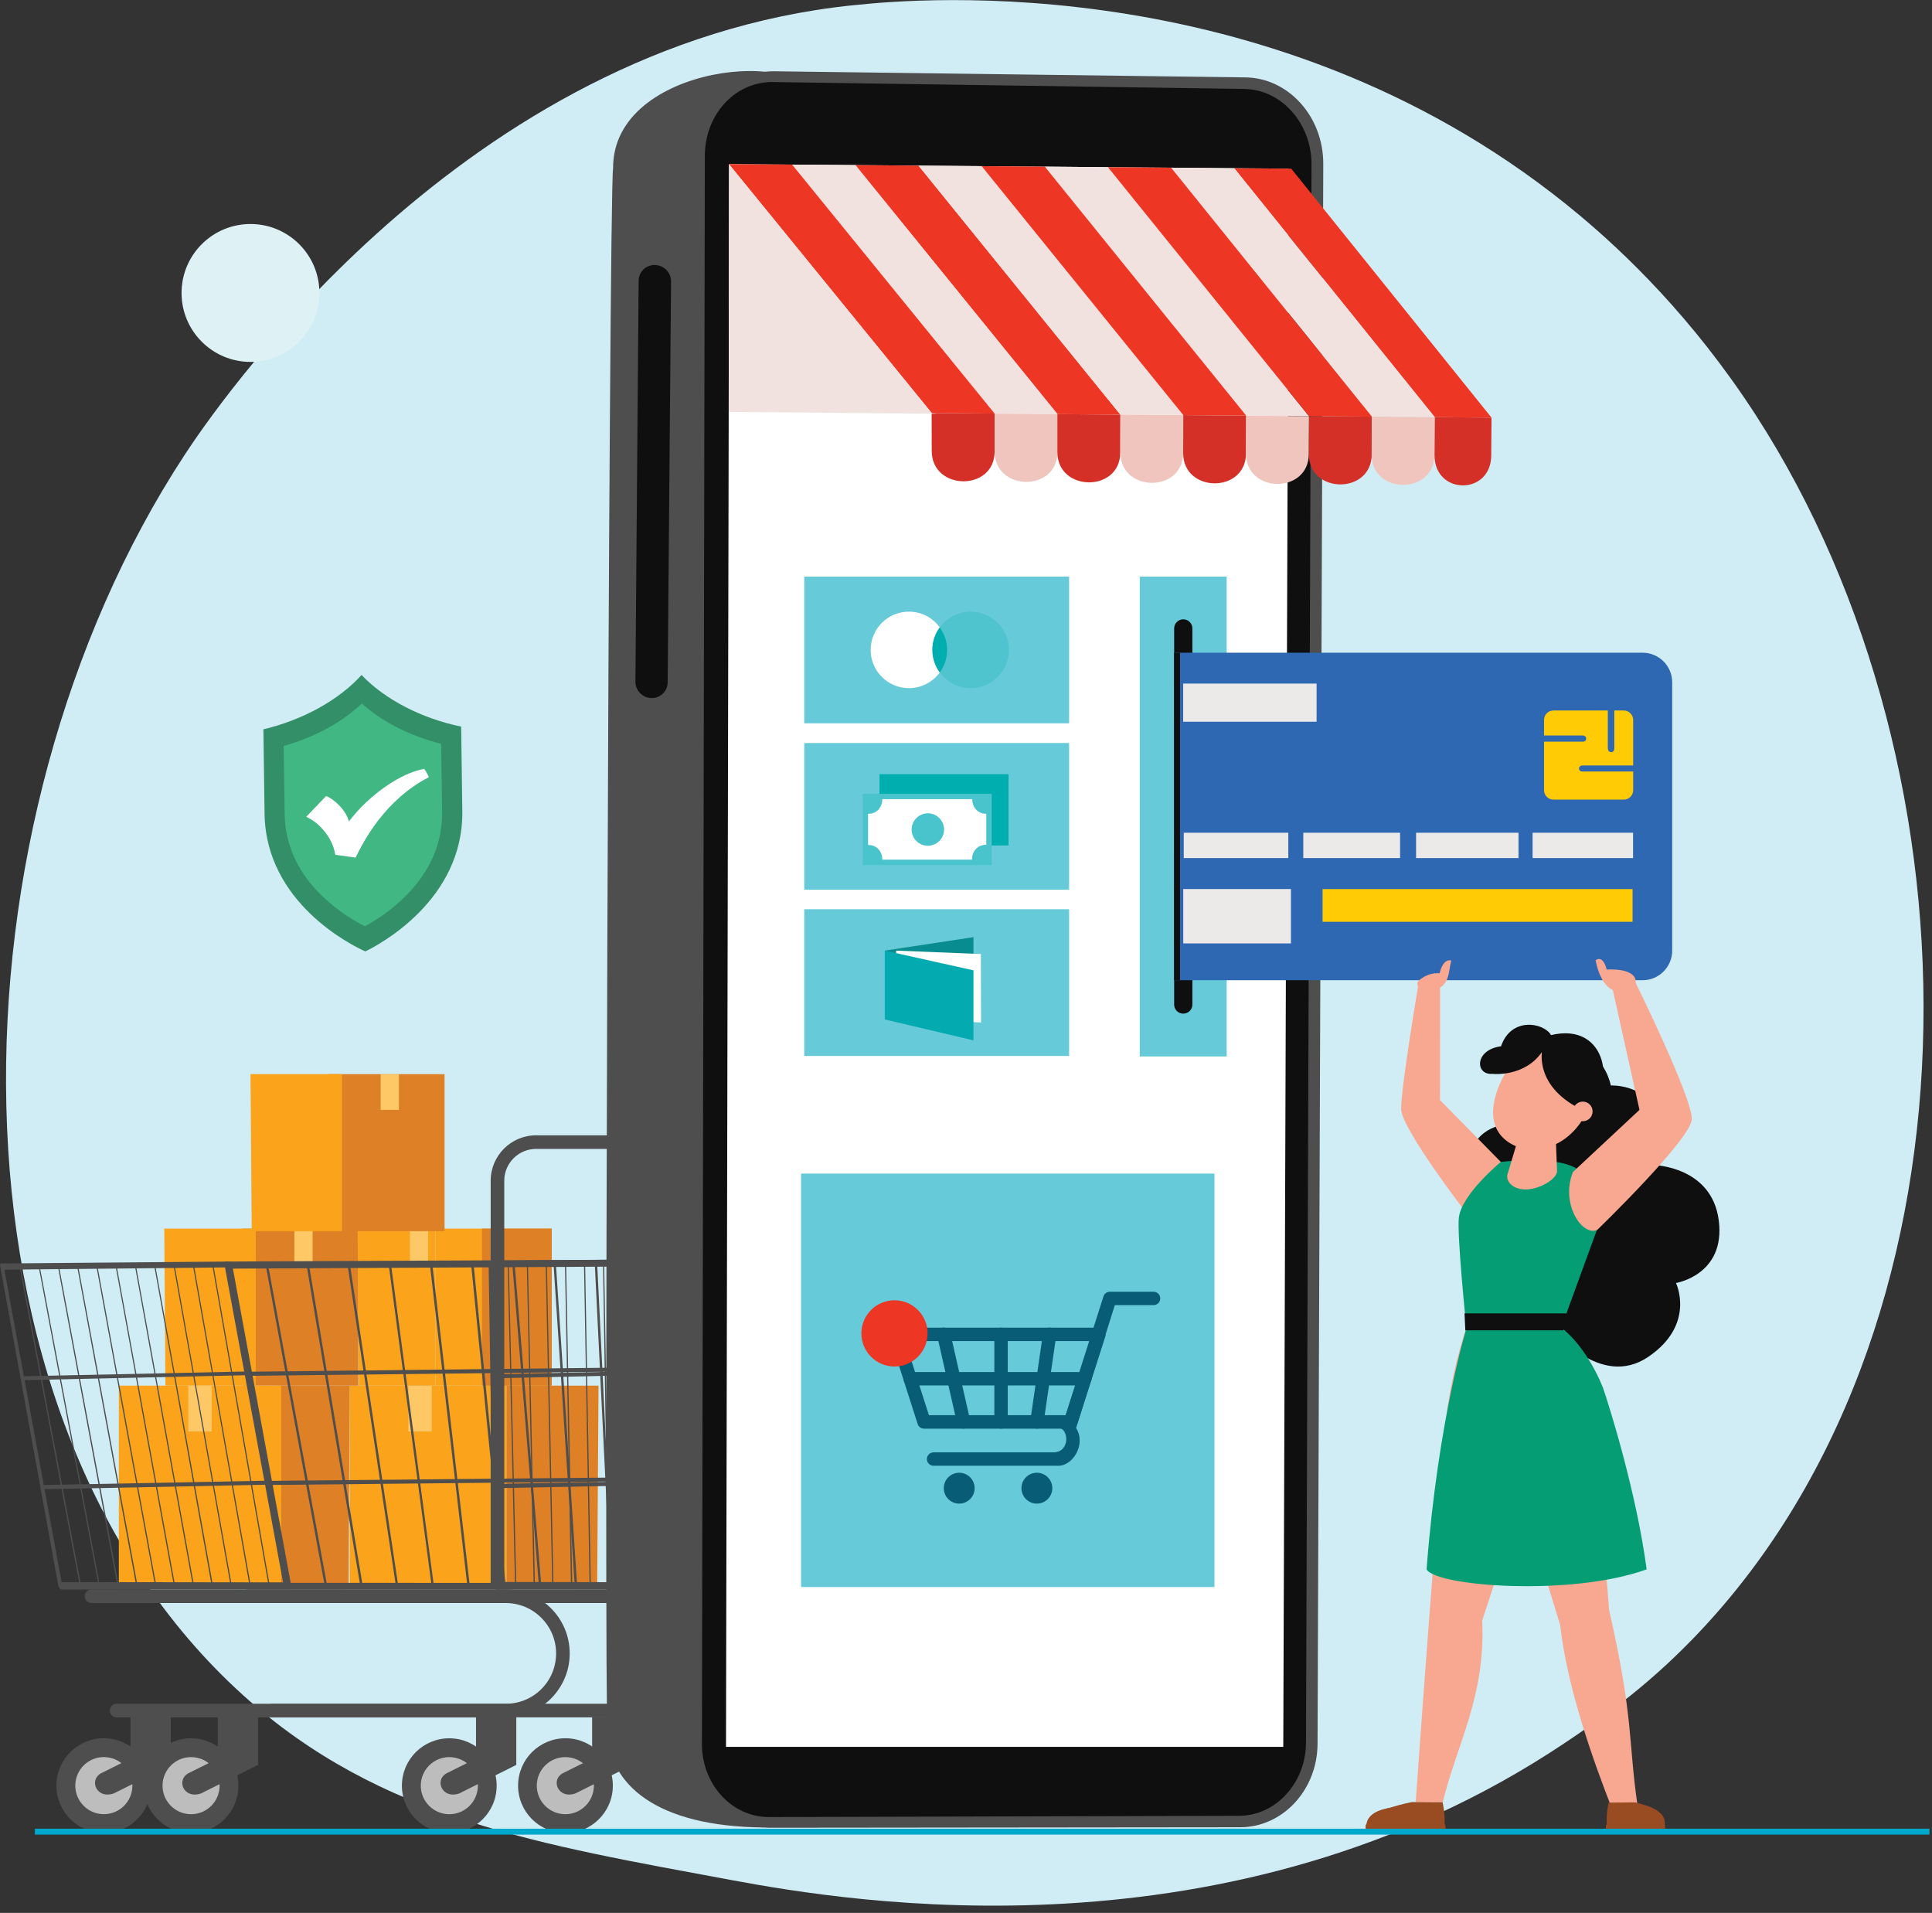 <svg width="199" height="197" viewBox="0 0 199 197" fill="none" xmlns="http://www.w3.org/2000/svg">
<rect x="0" y="0" width="199" height="197" fill="#333333" stroke="none"/>
<g clip-path="url(#clip0_251:1116)">
<path d="M174.36 168.78C169.22 174.08 164.62 177.19 161.1 179.55C126.75 202.49 87.49 195.87 75.35 193.62C55.76 189.97 39.23 187.4 25.03 174.57C-7.25 145.41 -5.68 84.57 18.99 46.89C21.91 42.42 46.54 5.92 85.89 0.77C86.85 0.64 87.57 0.57 88.2 0.51C94.29 -0.13 132.01 -3.54 162.77 22.23C167.17 25.92 174.26 32.57 180.83 42.72C204.84 79.82 204.92 137.29 174.36 168.78Z" fill="#D0EDF5"/>
<path d="M25.8 37.27C29.721 37.27 32.9 34.091 32.9 30.17C32.9 26.249 29.721 23.07 25.8 23.07C21.879 23.07 18.7 26.249 18.7 30.17C18.7 34.091 21.879 37.27 25.8 37.27Z" fill="#DEF2F6"/>
<path d="M52.17 142.7H36.02V163.43H52.17V142.7Z" fill="#FAA31B"/>
<path d="M52.17 163.43V142.7H61.65L61.51 163.43H52.17Z" fill="#DD8026"/>
<path d="M44.47 142.7H42.06V147.42H44.47V142.7Z" fill="#FEC867"/>
<path d="M28.57 163.43V142.7H36.02L35.91 163.43H28.57Z" fill="#DD8026"/>
<path d="M36.91 126.53H24.95V142.7H36.91V126.53Z" fill="#DD8026"/>
<path d="M26.34 142.7V126.53H16.92L17.04 142.7H26.34Z" fill="#FAA31B"/>
<path d="M32.2 126.53H30.32V130.21H32.2V126.53Z" fill="#FEC867"/>
<path d="M56.82 126.53H44.86V142.7H56.82V126.53Z" fill="#FAA31B"/>
<path d="M44.86 142.7V126.53H36.83L36.96 142.7H44.86Z" fill="#FAA31B"/>
<path d="M56.83 126.53H49.65V142.7H56.83V126.53Z" fill="#DD8026"/>
<path d="M28.97 142.7H12.24V163.43H28.97V142.7Z" fill="#FAA31B"/>
<path d="M21.8 142.7H19.39V147.42H21.8V142.7Z" fill="#FEC867"/>
<path d="M44.1 126.53H42.22V130.21H44.1V126.53Z" fill="#FEC867"/>
<path d="M45.79 110.62H33.83V126.79H45.79V110.62Z" fill="#DD8026"/>
<path d="M35.23 126.79V110.62H25.8L25.93 126.79H35.23Z" fill="#FAA31B"/>
<path d="M41.09 110.62H39.21V114.3H41.09V110.62Z" fill="#FEC867"/>
<path d="M63.124 183.923C63.14 181.228 60.968 179.03 58.273 179.015C55.577 178.999 53.38 181.171 53.364 183.866C53.348 186.561 55.52 188.759 58.216 188.775C60.911 188.79 63.108 186.618 63.124 183.923Z" fill="#4E4E4E"/>
<path d="M61.171 183.925C61.187 182.301 59.884 180.972 58.26 180.956C56.637 180.939 55.307 182.242 55.291 183.866C55.275 185.49 56.578 186.819 58.202 186.835C59.825 186.851 61.154 185.548 61.171 183.925Z" fill="#BDBDBD"/>
<path d="M51.157 183.925C51.172 181.23 48.999 179.033 46.304 179.018C43.609 179.002 41.412 181.175 41.397 183.87C41.381 186.565 43.554 188.762 46.249 188.778C48.944 188.793 51.141 186.62 51.157 183.925Z" fill="#4E4E4E"/>
<path d="M49.222 183.924C49.237 182.3 47.933 180.972 46.31 180.956C44.686 180.941 43.357 182.245 43.342 183.869C43.327 185.492 44.63 186.821 46.254 186.836C47.878 186.852 49.207 185.548 49.222 183.924Z" fill="#BDBDBD"/>
<path d="M24.555 183.924C24.571 181.229 22.398 179.032 19.703 179.017C17.008 179.001 14.811 181.174 14.795 183.869C14.78 186.564 16.953 188.761 19.648 188.777C22.343 188.792 24.54 186.619 24.555 183.924Z" fill="#4E4E4E"/>
<path d="M22.62 183.924C22.636 182.3 21.332 180.971 19.708 180.956C18.085 180.941 16.756 182.245 16.741 183.868C16.725 185.492 18.029 186.821 19.653 186.836C21.276 186.851 22.605 185.548 22.62 183.924Z" fill="#BDBDBD"/>
<path d="M15.571 183.92C15.586 181.225 13.414 179.028 10.719 179.012C8.023 178.997 5.826 181.169 5.811 183.864C5.796 186.56 7.968 188.757 10.663 188.772C13.358 188.788 15.556 186.615 15.571 183.92Z" fill="#4E4E4E"/>
<path d="M13.636 183.92C13.652 182.296 12.348 180.968 10.725 180.952C9.101 180.936 7.772 182.24 7.756 183.864C7.741 185.487 9.044 186.816 10.668 186.832C12.292 186.848 13.621 185.544 13.636 183.92Z" fill="#BDBDBD"/>
<path d="M58.06 182.57L60.99 181.11V176.8H65.14V181.76L59.28 184.69C57.46 185.34 56.64 183.22 58.06 182.57Z" fill="#4E4E4E"/>
<path d="M46.1 182.57L49.03 181.11V176.8H53.18V181.76L47.32 184.69C45.49 185.34 44.68 183.22 46.1 182.57Z" fill="#4E4E4E"/>
<path d="M19.5 182.57L22.43 181.11V176.8H26.58V181.76L20.72 184.69C18.89 185.34 18.07 183.22 19.5 182.57Z" fill="#4E4E4E"/>
<path d="M10.51 182.57L13.44 181.11V176.8H17.59V181.76L11.73 184.69C9.9 185.34 9.09 183.22 10.51 182.57Z" fill="#4E4E4E"/>
<path d="M29.65 163.67C29.57 163.65 29.49 163.61 29.42 163.55C29.31 163.46 29.23 163.35 29.21 163.25L23.11 130.17C23.08 130.02 23.17 129.92 23.33 129.92L73.54 129.69C73.66 129.69 73.79 129.75 73.9 129.85C74.01 129.95 74.08 130.07 74.08 130.18L74.17 163.46C74.17 163.58 74.08 163.65 73.95 163.65L29.78 163.68C29.74 163.69 29.7 163.69 29.65 163.67ZM23.99 130.65L29.94 163.01L73.43 163.02L73.33 130.39L23.99 130.65Z" fill="#4E4E4E"/>
<path d="M25.7 141.69L25.48 141.27L73.65 140.73L73.84 141.14L25.7 141.69Z" fill="#4E4E4E"/>
<path d="M27.77 152.93L27.55 152.51L73.68 152.06L73.87 152.46L27.77 152.93Z" fill="#4E4E4E"/>
<path d="M33.59 163.45C33.52 163.43 33.46 163.37 33.45 163.32L27.36 130.24C27.35 130.18 27.4 130.15 27.47 130.17C27.54 130.19 27.61 130.25 27.62 130.31L33.71 163.38C33.72 163.44 33.67 163.47 33.59 163.45Z" fill="#4E4E4E"/>
<path d="M37.25 163.45C37.18 163.43 37.12 163.37 37.11 163.32L31.57 130.22C31.56 130.16 31.61 130.13 31.68 130.15C31.75 130.17 31.82 130.24 31.83 130.29L37.37 163.38C37.38 163.44 37.33 163.47 37.25 163.45C37.26 163.45 37.26 163.45 37.25 163.45Z" fill="#4E4E4E"/>
<path d="M40.92 163.45C40.85 163.43 40.79 163.37 40.78 163.32L35.79 130.2C35.78 130.14 35.83 130.11 35.9 130.13C35.97 130.15 36.04 130.22 36.05 130.27L41.03 163.38C41.05 163.44 41 163.47 40.92 163.45C40.93 163.45 40.93 163.45 40.92 163.45Z" fill="#4E4E4E"/>
<path d="M44.6 163.45C44.53 163.43 44.47 163.37 44.46 163.32L40.03 130.18C40.02 130.12 40.07 130.09 40.14 130.11C40.21 130.13 40.27 130.2 40.28 130.26L44.7 163.39C44.72 163.44 44.67 163.47 44.6 163.45Z" fill="#4E4E4E"/>
<path d="M48.27 163.45C48.2 163.43 48.14 163.37 48.14 163.31L44.27 130.15C44.26 130.09 44.31 130.06 44.39 130.09C44.46 130.11 44.52 130.18 44.53 130.24L48.4 163.39C48.4 163.44 48.35 163.47 48.27 163.45C48.28 163.45 48.28 163.45 48.27 163.45Z" fill="#4E4E4E"/>
<path d="M51.96 163.44C51.89 163.42 51.83 163.36 51.83 163.3L48.52 130.12C48.51 130.06 48.57 130.03 48.64 130.06C48.71 130.08 48.77 130.15 48.78 130.21L52.09 163.38C52.08 163.44 52.02 163.46 51.96 163.44Z" fill="#4E4E4E"/>
<path d="M55.64 163.44C55.57 163.42 55.51 163.36 55.51 163.3L52.76 130.1C52.76 130.04 52.81 130.02 52.88 130.04C52.95 130.06 53.01 130.13 53.01 130.19L55.76 163.38C55.76 163.44 55.71 163.46 55.64 163.44Z" fill="#4E4E4E"/>
<path d="M59.33 163.44C59.26 163.42 59.2 163.36 59.2 163.3L57.01 130.08C57.01 130.02 57.06 130 57.13 130.02C57.2 130.04 57.26 130.11 57.26 130.17L59.45 163.38C59.45 163.43 59.4 163.46 59.33 163.44Z" fill="#4E4E4E"/>
<path d="M63.02 163.44C62.95 163.42 62.89 163.36 62.89 163.3L61.26 130.06C61.26 130 61.31 129.98 61.38 130C61.45 130.02 61.5 130.09 61.51 130.15L63.14 163.38C63.14 163.43 63.09 163.46 63.02 163.44Z" fill="#4E4E4E"/>
<path d="M66.72 163.44C66.65 163.42 66.59 163.35 66.59 163.3L65.52 130.04C65.52 129.99 65.57 129.96 65.64 129.99C65.71 130.02 65.76 130.08 65.76 130.14L66.82 163.39C66.83 163.43 66.78 163.46 66.72 163.44Z" fill="#4E4E4E"/>
<path d="M70.42 163.44C70.35 163.41 70.29 163.35 70.29 163.3L69.79 130.02C69.79 129.97 69.84 129.94 69.91 129.97C69.98 130 70.03 130.06 70.03 130.12L70.53 163.39C70.53 163.43 70.48 163.46 70.42 163.44Z" fill="#4E4E4E"/>
<path d="M6.26 163.68C6.22 163.66 6.17 163.61 6.13 163.55C6.06 163.45 6.01 163.33 5.99 163.21L0.01 130.34C-0.01 130.21 0.02 130.12 0.1 130.12L23.57 129.92C23.62 129.92 23.7 129.97 23.76 130.06C23.83 130.15 23.88 130.26 23.89 130.35L29.74 163.47C29.76 163.6 29.73 163.69 29.66 163.69L6.33 163.7C6.31 163.7 6.29 163.7 6.26 163.68ZM0.45 130.76L6.34 162.93L29.25 162.96L23.56 130.52L0.45 130.76Z" fill="#4E4E4E"/>
<path d="M2.26 142.14L2.12 141.74L25.47 141.24L25.63 141.62L2.26 142.14Z" fill="#4E4E4E"/>
<path d="M4.29 153.37L4.14 152.94L27.43 152.49L27.59 152.9L4.29 153.37Z" fill="#4E4E4E"/>
<path d="M8.31 163.44C8.27 163.42 8.23 163.35 8.22 163.29L2 130.4C1.99 130.35 2.01 130.32 2.05 130.34C2.09 130.36 2.12 130.41 2.13 130.47L8.37 163.36C8.38 163.42 8.36 163.46 8.31 163.44C8.32 163.44 8.31 163.44 8.31 163.44Z" fill="#4E4E4E"/>
<path d="M10.25 163.44C10.21 163.42 10.17 163.35 10.16 163.29L3.97 130.38C3.96 130.33 3.98 130.3 4.02 130.32C4.06 130.34 4.09 130.4 4.1 130.45L10.3 163.36C10.31 163.42 10.29 163.46 10.25 163.44Z" fill="#4E4E4E"/>
<path d="M12.18 163.44C12.14 163.42 12.1 163.35 12.09 163.29L5.95 130.36C5.94 130.31 5.96 130.28 6 130.3C6.04 130.32 6.07 130.38 6.08 130.43L12.24 163.36C12.25 163.42 12.22 163.46 12.18 163.44Z" fill="#4E4E4E"/>
<path d="M14.12 163.44C14.08 163.42 14.04 163.35 14.03 163.29L7.93 130.34C7.92 130.29 7.94 130.26 7.98 130.28C8.01 130.3 8.05 130.36 8.06 130.41L14.18 163.36C14.18 163.42 14.16 163.46 14.12 163.44Z" fill="#4E4E4E"/>
<path d="M16.06 163.44C16.02 163.42 15.98 163.35 15.97 163.29L9.91 130.32C9.9 130.27 9.92 130.24 9.96 130.26C10 130.28 10.03 130.34 10.04 130.39L16.11 163.36C16.12 163.43 16.1 163.46 16.06 163.44Z" fill="#4E4E4E"/>
<path d="M18 163.44C17.96 163.42 17.92 163.35 17.91 163.29L11.89 130.3C11.88 130.25 11.9 130.22 11.94 130.25C11.98 130.27 12.01 130.33 12.02 130.38L18.05 163.37C18.06 163.43 18.04 163.46 18 163.44Z" fill="#4E4E4E"/>
<path d="M19.95 163.44C19.91 163.42 19.87 163.35 19.86 163.29L13.88 130.28C13.87 130.23 13.89 130.21 13.93 130.23C13.97 130.25 14 130.31 14.01 130.36L20 163.37C20.01 163.43 19.98 163.46 19.95 163.44Z" fill="#4E4E4E"/>
<path d="M21.89 163.44C21.85 163.42 21.81 163.35 21.8 163.29L15.87 130.27C15.86 130.22 15.88 130.2 15.92 130.22C15.96 130.24 15.99 130.3 16 130.35L21.95 163.38C21.95 163.43 21.93 163.46 21.89 163.44Z" fill="#4E4E4E"/>
<path d="M23.84 163.44C23.8 163.41 23.76 163.35 23.75 163.28L17.86 130.24C17.85 130.19 17.87 130.17 17.91 130.19C17.95 130.21 17.98 130.27 17.99 130.32L23.89 163.37C23.9 163.43 23.88 163.46 23.84 163.44Z" fill="#4E4E4E"/>
<path d="M25.79 163.44C25.75 163.41 25.71 163.34 25.7 163.28L19.85 130.22C19.84 130.17 19.86 130.15 19.9 130.17C19.94 130.19 19.97 130.25 19.98 130.3L25.84 163.37C25.85 163.43 25.83 163.46 25.79 163.44Z" fill="#4E4E4E"/>
<path d="M27.75 163.44C27.74 163.44 27.74 163.44 27.75 163.44C27.71 163.41 27.67 163.34 27.66 163.28L21.85 130.2C21.84 130.15 21.86 130.13 21.9 130.15C21.93 130.17 21.97 130.23 21.98 130.28L27.8 163.37C27.8 163.43 27.78 163.46 27.75 163.44Z" fill="#4E4E4E"/>
<path d="M51.04 163.67C51 163.64 50.96 163.6 50.93 163.54C50.88 163.44 50.85 163.32 50.84 163.2L50.33 130.05C50.33 129.92 50.38 129.83 50.45 129.83L73.75 129.64C73.8 129.64 73.87 129.69 73.92 129.78C73.97 129.87 74 129.98 74 130.07L74.34 163.48C74.34 163.61 74.3 163.7 74.23 163.7H51.11C51.08 163.69 51.06 163.69 51.04 163.67ZM50.7 130.47L51.24 162.92L73.95 162.96L73.65 130.24L50.7 130.47Z" fill="#4E4E4E"/>
<path d="M50.62 141.95L50.54 141.54L73.78 141.04L73.88 141.43L50.62 141.95Z" fill="#4E4E4E"/>
<path d="M50.78 153.27L50.7 152.83L73.86 152.39L73.96 152.8L50.78 153.27Z" fill="#4E4E4E"/>
<path d="M53.11 163.42C53.08 163.4 53.05 163.33 53.05 163.27L52.29 130.1C52.29 130.05 52.31 130.02 52.35 130.03C52.38 130.05 52.41 130.11 52.41 130.16L53.18 163.34C53.18 163.41 53.15 163.45 53.11 163.42C53.11 163.43 53.11 163.42 53.11 163.42Z" fill="#4E4E4E"/>
<path d="M55.03 163.43C55 163.41 54.97 163.34 54.97 163.28L54.26 130.09C54.26 130.04 54.28 130.01 54.32 130.03C54.35 130.05 54.38 130.11 54.38 130.16L55.1 163.36C55.09 163.41 55.07 163.45 55.03 163.43Z" fill="#4E4E4E"/>
<path d="M56.94 163.43C56.91 163.41 56.88 163.34 56.88 163.28L56.21 130.07C56.21 130.02 56.23 129.99 56.27 130.01C56.3 130.03 56.33 130.09 56.33 130.14L57.01 163.36C57.01 163.41 56.98 163.45 56.94 163.43C56.95 163.43 56.95 163.43 56.94 163.43Z" fill="#4E4E4E"/>
<path d="M58.87 163.43C58.84 163.41 58.81 163.34 58.81 163.28L58.19 130.05C58.19 130 58.21 129.97 58.25 129.99C58.28 130.01 58.31 130.07 58.31 130.12L58.95 163.36C58.93 163.42 58.9 163.45 58.87 163.43Z" fill="#4E4E4E"/>
<path d="M60.79 163.43C60.76 163.41 60.73 163.34 60.73 163.28L60.15 130.03C60.15 129.98 60.17 129.95 60.21 129.97C60.24 129.99 60.27 130.05 60.27 130.1L60.86 163.36C60.85 163.42 60.83 163.45 60.79 163.43Z" fill="#4E4E4E"/>
<path d="M62.71 163.43C62.67 163.41 62.65 163.34 62.64 163.28L62.11 130.01C62.11 129.96 62.13 129.93 62.17 129.95C62.2 129.97 62.23 130.03 62.23 130.08L62.78 163.36C62.78 163.42 62.75 163.45 62.71 163.43C62.72 163.43 62.71 163.43 62.71 163.43Z" fill="#4E4E4E"/>
<path d="M64.64 163.43C64.6 163.41 64.58 163.34 64.57 163.28L64.08 129.99C64.08 129.94 64.1 129.92 64.14 129.94C64.17 129.96 64.2 130.02 64.2 130.07L64.7 163.37C64.7 163.42 64.68 163.45 64.64 163.43Z" fill="#4E4E4E"/>
<path d="M66.57 163.43C66.53 163.41 66.5 163.34 66.5 163.27L66.06 129.96C66.06 129.91 66.08 129.89 66.12 129.91C66.15 129.93 66.18 129.99 66.18 130.04L66.64 163.36C66.63 163.43 66.61 163.46 66.57 163.43Z" fill="#4E4E4E"/>
<path d="M68.5 163.44C68.5 163.44 68.5 163.43 68.5 163.44C68.46 163.41 68.43 163.34 68.43 163.28L68.03 129.95C68.03 129.9 68.06 129.88 68.09 129.9C68.12 129.92 68.15 129.98 68.15 130.03L68.56 163.37C68.56 163.43 68.54 163.46 68.5 163.44Z" fill="#4E4E4E"/>
<path d="M70.44 163.44C70.4 163.41 70.37 163.34 70.37 163.28L70.02 129.93C70.02 129.88 70.04 129.86 70.08 129.88C70.11 129.9 70.14 129.96 70.14 130.01L70.5 163.37C70.5 163.43 70.47 163.46 70.44 163.44Z" fill="#4E4E4E"/>
<path d="M72.38 163.44C72.38 163.44 72.37 163.44 72.38 163.44C72.34 163.41 72.31 163.34 72.31 163.28L72 129.91C72 129.86 72.02 129.84 72.06 129.86C72.09 129.88 72.12 129.94 72.12 129.99L72.44 163.37C72.43 163.43 72.41 163.46 72.38 163.44Z" fill="#4E4E4E"/>
<path d="M74.14 163.7C74.53 163.7 74.84 163.39 74.84 163V121.6C74.84 119.79 76.31 118.32 78.12 118.32H88.01C88.4 118.32 88.71 118.01 88.71 117.62C88.71 117.23 88.4 116.92 88.01 116.92H78.12C75.54 116.92 73.44 119.02 73.44 121.6V163C73.44 163.38 73.75 163.7 74.14 163.7Z" fill="#4E4E4E"/>
<path d="M51.24 163.7C51.63 163.7 51.94 163.39 51.94 163V121.6C51.94 119.79 53.41 118.32 55.22 118.32H65.11C65.5 118.32 65.81 118.01 65.81 117.62C65.81 117.23 65.5 116.92 65.11 116.92H55.22C52.64 116.92 50.54 119.02 50.54 121.6V163C50.54 163.38 50.85 163.7 51.24 163.7Z" fill="#4E4E4E"/>
<path d="M28.1 176.86H68.2C69.96 176.86 71.62 176.17 72.86 174.92C74.1 173.67 74.79 172.01 74.78 170.25C74.77 166.63 71.81 163.69 68.19 163.69H25.52C25.13 163.69 24.82 164 24.82 164.39C24.82 164.78 25.13 165.09 25.52 165.09H68.2C71.05 165.09 73.37 167.41 73.38 170.26C73.38 171.65 72.85 172.95 71.87 173.94C70.89 174.92 69.59 175.46 68.2 175.46H28.1C27.71 175.46 27.4 175.77 27.4 176.16C27.4 176.55 27.71 176.86 28.1 176.86Z" fill="#4E4E4E"/>
<path d="M12.01 176.86H52.1C53.86 176.86 55.52 176.17 56.76 174.92C58 173.67 58.69 172.01 58.68 170.25C58.67 166.63 55.71 163.69 52.09 163.69H9.43C9.04 163.69 8.73 164 8.73 164.39C8.73 164.78 9.04 165.09 9.43 165.09H52.1C54.95 165.09 57.27 167.41 57.28 170.26C57.28 171.65 56.75 172.95 55.77 173.94C54.79 174.92 53.49 175.46 52.1 175.46H12.01C11.62 175.46 11.31 175.77 11.31 176.16C11.31 176.55 11.62 176.86 12.01 176.86Z" fill="#4E4E4E"/>
<path d="M64.39 118.86H86.1C86.79 118.86 87.35 118.3 87.35 117.61C87.35 116.92 86.79 116.36 86.1 116.36H64.39C63.7 116.36 63.14 116.92 63.14 117.61C63.13 118.3 63.69 118.86 64.39 118.86Z" fill="#4E4E4E"/>
<path d="M63.15 17.34C63.07 6.44 83.76 4.83 83.52 10.57L120.66 10.7C124.96 10.76 128.43 14.65 128.41 19.39L127.92 177.56C127.91 182.19 124.45 185.95 120.2 185.95L80.85 186.15C80.47 186.92 79.76 187.62 78.64 188.2C67.63 188.11 62.63 183.78 62.58 178.19C62.19 177.16 62.71 19.39 63.15 17.34Z" fill="#4E4E4E"/>
<path d="M79.31 188.23L127.72 188.18C132.12 188.19 135.7 184.33 135.71 179.57L136.3 16.89C136.32 12.02 132.72 8.02 128.27 7.97L79.73 7.34C75.24 7.29 71.59 11.22 71.59 16.11L71.3 179.55C71.29 184.33 74.88 188.22 79.31 188.23Z" fill="#4E4E4E"/>
<path d="M78.33 187.07C78.62 187.11 78.92 187.13 79.22 187.13L127.62 187C131.4 187 134.51 183.62 134.52 179.46L135.09 16.96C135.11 12.71 131.99 9.21 128.16 9.16L79.63 8.45C79.52 8.45 79.41 8.45 79.29 8.45C77.5 8.52 75.82 9.32 74.58 10.71C73.31 12.13 72.61 14.01 72.6 16.02L72.3 179.62C72.3 183.4 74.88 186.6 78.33 187.07Z" fill="#0F0F0F"/>
<path d="M75.11 16.9L74.78 179.9H132.18L132.73 17.37L75.11 16.9Z" fill="white"/>
<path d="M115.4 42.7L108.92 42.65L88.1 17L94.61 17.06L115.4 42.7Z" fill="#EE3624"/>
<path d="M108.92 42.65L102.45 42.59L81.59 16.95L88.1 17L108.92 42.65Z" fill="#F1E2E0"/>
<path d="M102.45 42.59L95.97 42.54L75.08 16.9L81.59 16.95L102.45 42.59Z" fill="#EE3624"/>
<path d="M121.88 42.75L115.4 42.7L94.61 17.06L101.11 17.11L121.88 42.75Z" fill="#F1E2E0"/>
<path d="M134.83 42.86L128.36 42.8L107.62 17.16L114.12 17.22L134.83 42.86Z" fill="#F1E2E0"/>
<path d="M153.63 43.01L147.78 42.96L127.13 17.33L133 17.37L153.63 43.01Z" fill="#EE3624"/>
<path d="M147.78 42.96L141.31 42.91L120.63 17.27L127.13 17.33L147.78 42.96Z" fill="#F1E2E0"/>
<path d="M128.36 42.8L121.88 42.75L101.11 17.11L107.62 17.16L128.36 42.8Z" fill="#EE3624"/>
<path d="M141.31 42.91L134.83 42.86L114.12 17.22L120.63 17.27L141.31 42.91Z" fill="#EE3624"/>
<path d="M102.45 42.59V46.49C102.45 50.63 95.98 50.57 95.97 46.44L95.96 42.54L102.45 42.59Z" fill="#D53027"/>
<path d="M108.92 42.65V46.55C108.92 50.69 102.45 50.63 102.45 46.5V42.6L108.92 42.65Z" fill="#F0C5BD"/>
<path d="M115.4 42.7L115.39 46.6C115.38 50.74 108.91 50.68 108.91 46.55V42.65L115.4 42.7Z" fill="#D53027"/>
<path d="M121.88 42.75L121.87 46.65C121.86 50.79 115.39 50.73 115.4 46.6L115.41 42.7L121.88 42.75Z" fill="#F0C5BD"/>
<path d="M128.36 42.8L128.34 46.7C128.32 50.84 121.85 50.78 121.87 46.65L121.88 42.75L128.36 42.8Z" fill="#D53027"/>
<path d="M134.83 42.86L134.81 46.76C134.79 50.9 128.32 50.84 128.34 46.71L128.36 42.81L134.83 42.86Z" fill="#F0C5BD"/>
<path d="M141.31 42.91L141.29 46.81C141.26 50.95 134.79 50.89 134.82 46.76L134.84 42.86L141.31 42.91Z" fill="#D53027"/>
<path d="M147.78 42.96L147.75 46.86C147.72 51 141.25 50.94 141.28 46.81L141.3 42.91L147.78 42.96Z" fill="#F0C5BD"/>
<path d="M153.63 43.01L153.6 46.91C153.57 51.05 147.73 51 147.76 46.86L147.79 42.96L153.63 43.01Z" fill="#D53027"/>
<path d="M95.97 42.54L96.47 42.61L75.06 42.42L75.08 16.9L95.97 42.54Z" fill="#F1E2E0"/>
<path d="M67.1 71.89C68.01 71.91 68.76 71.19 68.77 70.29L69.12 28.99C69.13 28.07 68.38 27.31 67.46 27.29C66.54 27.27 65.78 28 65.78 28.92L65.45 70.22C65.45 71.12 66.19 71.87 67.1 71.89Z" fill="#0F0F0F"/>
<path d="M126.35 59.38H117.4V108.8H126.35V59.38Z" fill="#66CAD9"/>
<path d="M121.88 104.39C121.36 104.39 120.94 103.97 120.94 103.45V64.72C120.94 64.2 121.36 63.78 121.88 63.78C122.4 63.78 122.82 64.2 122.82 64.72V103.45C122.82 103.97 122.4 104.39 121.88 104.39Z" fill="#0F0F0F"/>
<path d="M165.92 111.79C165.92 111.79 169.14 111.59 170.8 114.46C172.46 117.32 170.38 119.99 170.38 119.99C170.38 119.99 176.34 120.12 177.04 125.71C177.74 131.3 172.63 132.13 172.63 132.13C172.63 132.13 174.7 136.4 169.77 139.74C164.83 143.08 160.02 136.94 160.02 136.94C160.02 136.94 155.91 138.54 152.61 134.45C149.31 130.37 152.94 126.25 152.94 126.25C152.94 126.25 150.52 124.49 151.05 120.21C151.58 115.93 155.04 115.83 155.04 115.83C155.04 115.83 153.41 113.28 155.22 111.42C157.03 109.55 159.91 111.19 159.91 111.19C159.91 111.19 160.77 107.95 163.06 108.39C165.35 108.81 165.92 111.79 165.92 111.79Z" fill="#0F0F0F"/>
<path d="M155 120.08L148.32 113.29L148.33 101.54L146.12 101.25C146.12 101.25 144.31 111.94 144.32 114.21C144.33 116.23 151.09 124.99 151.09 124.99L155 120.08Z" fill="#F8A790"/>
<path d="M162.79 120.62C160.68 118.84 154.58 119.67 154.58 119.67C154.58 119.67 150.6 122.94 150.27 125.35C150.04 127.08 151.04 136.73 151.04 136.73H160.81L164.51 126.59C164.52 126.59 164.9 122.4 162.79 120.62Z" fill="#059E74"/>
<path d="M163.64 148.09C164.44 152.8 165.37 160.46 165.74 165.8C168.29 176.99 167.69 179.16 168.67 185.95C167.6 186.78 166.02 186.22 166.02 186.22C164.22 181.61 161.42 173.91 160.7 167.34C159.02 161.88 157.24 156.11 155.41 150.14L155.28 149.8C153.72 144.6 162.41 141.49 163.64 148.09Z" fill="#F8A790"/>
<path d="M151.06 136.73C151.06 136.73 149.84 140 149.08 145.07C148.32 150.14 145.82 185.6 145.82 185.6L148.6 185.62C150.08 179.55 153.03 174.71 152.67 166.89L159.71 145.38L156.26 136.73H151.06Z" fill="#F8A790"/>
<path d="M162.02 120.69L168.87 114.3L166.13 101.98L168.49 101.25C168.49 101.25 174.27 112.96 174.26 115.24C174.25 117.26 164.52 126.66 164.52 126.66C162.99 127.37 160.7 123.99 162.02 120.69Z" fill="#F8A790"/>
<path d="M155 110.58C153.38 113.54 153.18 116.42 155.69 117.82C158.21 119.22 161.56 117.95 163.18 114.99C164.8 112.03 164.07 108.5 161.55 107.1C159.03 105.7 156.61 107.62 155 110.58Z" fill="#F8A790"/>
<path d="M156.56 116.65H160.23L160.38 120.61C160.38 121.43 158.48 122.58 156.95 122.49C155.75 122.42 154.96 121.58 155.34 120.72L156.56 116.65Z" fill="#F8A790"/>
<path d="M146.94 161.62C148.11 146.23 151.06 136.73 151.06 136.73H160.83C162.56 138.09 164.13 140.45 165.13 142.97C165.81 144.97 168.55 153.7 169.61 161.62C161.88 164.42 147.94 163.39 146.94 161.62Z" fill="#059E74"/>
<path d="M161.51 135.26L161.03 137H150.93L150.85 135.26H161.51Z" fill="#0F0F0F"/>
<path d="M140.82 188.4C140.82 188.37 142.47 188.36 144.22 188.37C146.24 188.38 148.77 188.4 148.77 188.4C148.82 187.62 148.85 186.81 148.59 185.61L145.42 185.59C145.42 185.59 144.54 185.74 143 186.21C142.9 186.24 142.79 186.26 142.68 186.29C140.21 186.87 140.82 188.48 140.82 188.4Z" fill="#994B22"/>
<path d="M140.82 188.4C140.82 188.37 142.47 188.36 144.22 188.37C144.27 188.21 144.3 188.04 144.3 187.86C144.3 187.1 143.75 186.45 142.99 186.21C142.89 186.24 142.78 186.26 142.67 186.29C140.21 186.87 140.82 188.48 140.82 188.4Z" fill="#994B22"/>
<path d="M148.88 187.91H140.66V188.41H148.88V187.91Z" fill="#994B22"/>
<path d="M165.52 188.43C165.57 188.43 166.37 188.42 167.37 188.41C169 188.39 171.13 188.38 171.33 188.43C171.9 187.06 170.72 186.36 169.64 185.97C169.18 185.81 168.73 185.7 168.45 185.62L165.69 185.64C165.44 186.84 165.47 187.64 165.52 188.43Z" fill="#994B22"/>
<path d="M171.5 187.93H165.41V188.43H171.5V187.93Z" fill="#994B22"/>
<path d="M167.37 188.41C169 188.39 171.13 188.38 171.33 188.43C171.9 187.06 170.72 186.36 169.64 185.97C169.01 185.9 168.28 186.01 167.7 186.61C167.1 187.24 167.16 187.9 167.37 188.41Z" fill="#994B22"/>
<path d="M158.81 108.36C158.88 108.26 157.99 112.07 163.29 114.45C166.56 112.22 165.66 105.18 159.76 106.6C159.05 105.33 155.66 104.66 154.61 107.75C151.86 108.11 151.92 110.74 153.73 110.59C153.74 110.6 157 110.95 158.81 108.36Z" fill="#0F0F0F"/>
<path d="M162.02 114.46C162.02 115.02 162.47 115.47 163.03 115.47C163.59 115.47 164.04 115.02 164.04 114.46C164.04 113.9 163.59 113.45 163.03 113.45C162.47 113.45 162.02 113.9 162.02 114.46Z" fill="#F8A790"/>
<path d="M169.19 67.22H120.93V100.95H169.19C170.87 100.95 172.24 99.58 172.24 97.9V70.27C172.24 68.59 170.88 67.22 169.19 67.22Z" fill="#2E67B2"/>
<path d="M163.04 75.74H159.04V74.14C159.04 73.61 159.47 73.17 160.01 73.17H165.61V77.04C165.61 77.27 165.73 77.46 165.96 77.46C166.19 77.46 166.28 77.27 166.28 77.04V73.17H167.25C167.78 73.17 168.22 73.6 168.22 74.14V78.83H162.97C162.81 78.83 162.66 78.95 162.64 79.11C162.62 79.3 162.77 79.45 162.95 79.45H168.22V81.38C168.22 81.91 167.79 82.35 167.25 82.35H160.01C159.48 82.35 159.04 81.92 159.04 81.38V76.38H163.06C163.25 76.38 163.4 76.22 163.38 76.03C163.36 75.86 163.21 75.74 163.04 75.74Z" fill="#FFCB05"/>
<path d="M121.879 97.157H132.969V91.557H121.879V97.157Z" fill="#ECEAE9"/>
<path d="M168.21 85.76H157.86V88.37H168.21V85.76Z" fill="#ECEAE9"/>
<path d="M156.41 85.76H145.86V88.37H156.41V85.76Z" fill="#ECEAE9"/>
<path d="M132.7 85.76H121.93V88.37H132.7V85.76Z" fill="#ECEAE9"/>
<path d="M144.21 85.76H134.24V88.37H144.21V85.76Z" fill="#ECEAE9"/>
<path d="M136.228 94.932H168.158V91.562H136.228V94.932Z" fill="#FFCB05"/>
<path d="M121.871 74.328H135.611V70.398H121.871V74.328Z" fill="#ECEAE9"/>
<path d="M148.16 101.77C148.16 101.77 149.03 101.56 149.26 100.08C149.5 98.6 149.53 98.94 149.53 98.94C149.53 98.94 148.71 98.52 148.28 100.23C147 100.14 146.19 100.95 146.19 100.95C146.19 100.95 145.87 101.1 146.04 101.58C146.23 102.06 148 102 148.16 101.77Z" fill="#F8A790"/>
<path d="M166.13 101.97C166.13 101.97 164.85 101.54 164.35 98.89C165.17 98.31 165.49 99.85 165.49 99.85C165.49 99.85 168.62 99.59 168.49 101.25C168.36 102.91 166.13 101.97 166.13 101.97Z" fill="#F8A790"/>
<path d="M121.54 67.22H120.93V100.95H121.54V67.22Z" fill="#0F0F0F"/>
<path d="M110.12 59.38H82.84V74.49H110.12V59.38Z" fill="#66CAD9"/>
<path d="M110.12 76.52H82.84V91.63H110.12V76.52Z" fill="#66CAD9"/>
<path d="M110.12 93.64H82.84V108.75H110.12V93.64Z" fill="#66CAD9"/>
<path d="M125.09 120.86H82.51V163.44H125.09V120.86Z" fill="#66CAD9"/>
<path d="M110.29 147.13H95.18C94.88 147.13 94.61 146.94 94.52 146.65L91.63 137.63C91.56 137.42 91.6 137.19 91.73 137.01C91.86 136.83 92.07 136.73 92.29 136.73H113.19C113.41 136.73 113.62 136.84 113.75 137.01C113.88 137.19 113.92 137.42 113.85 137.63L110.96 146.65C110.85 146.93 110.59 147.13 110.29 147.13ZM95.68 145.74H109.78L112.23 138.11H93.23L95.68 145.74Z" fill="#095C76"/>
<path d="M109.05 150.95H96.16C95.78 150.95 95.47 150.64 95.47 150.26C95.47 149.88 95.78 149.57 96.16 149.57H108.54C109.38 149.55 109.76 148.96 109.82 148.37C109.87 147.84 109.67 147.29 109.31 147.14L113.66 133.51C113.75 133.22 114.02 133.03 114.32 133.03H118.82C119.2 133.03 119.51 133.34 119.51 133.72C119.51 134.1 119.2 134.41 118.82 134.41H114.83L110.84 147.06C111.91 148.79 110.46 150.95 109.05 150.95Z" fill="#095C76"/>
<path d="M98.8 154.85C99.678 154.85 100.39 154.138 100.39 153.26C100.39 152.382 99.678 151.67 98.8 151.67C97.922 151.67 97.21 152.382 97.21 153.26C97.21 154.138 97.922 154.85 98.8 154.85Z" fill="#095C76"/>
<path d="M106.8 154.85C107.678 154.85 108.39 154.138 108.39 153.26C108.39 152.382 107.678 151.67 106.8 151.67C105.922 151.67 105.21 152.382 105.21 153.26C105.21 154.138 105.922 154.85 106.8 154.85Z" fill="#095C76"/>
<path d="M103.11 147.13C102.73 147.13 102.42 146.82 102.42 146.44V137.42C102.42 137.04 102.73 136.73 103.11 136.73C103.49 136.73 103.8 137.04 103.8 137.42V146.44C103.8 146.82 103.49 147.13 103.11 147.13Z" fill="#095C76"/>
<path d="M99.25 147.13C98.93 147.13 98.65 146.91 98.58 146.59L96.53 137.57C96.45 137.2 96.68 136.83 97.05 136.74C97.42 136.66 97.79 136.89 97.88 137.26L99.93 146.28C100.01 146.65 99.78 147.02 99.41 147.11C99.35 147.12 99.3 147.13 99.25 147.13Z" fill="#095C76"/>
<path d="M106.81 147.13C106.78 147.13 106.74 147.13 106.71 147.12C106.33 147.07 106.07 146.71 106.12 146.34L107.43 137.32C107.48 136.94 107.84 136.68 108.21 136.73C108.59 136.78 108.85 137.14 108.8 137.51L107.49 146.53C107.44 146.88 107.14 147.13 106.81 147.13Z" fill="#095C76"/>
<path d="M111.74 142.68H93.75C93.37 142.68 93.06 142.37 93.06 141.99C93.06 141.61 93.37 141.3 93.75 141.3H111.74C112.12 141.3 112.43 141.61 112.43 141.99C112.43 142.37 112.12 142.68 111.74 142.68Z" fill="#095C76"/>
<path d="M95.544 137.346C95.559 135.463 94.044 133.924 92.161 133.909C90.277 133.894 88.739 135.409 88.724 137.292C88.709 139.175 90.223 140.714 92.107 140.729C93.99 140.744 95.529 139.229 95.544 137.346Z" fill="#EE3624"/>
<path d="M96.8 64.61C96.08 63.63 94.93 62.99 93.62 62.99C91.44 62.99 89.68 64.76 89.68 66.93C89.68 69.11 91.45 70.87 93.62 70.87C94.93 70.87 96.08 70.23 96.8 69.25C96.32 68.6 96.04 67.8 96.04 66.93C96.03 66.06 96.32 65.26 96.8 64.61Z" fill="white"/>
<path d="M99.98 62.99C98.67 62.99 97.52 63.63 96.8 64.61C97.28 65.26 97.56 66.06 97.56 66.93C97.56 67.8 97.28 68.6 96.8 69.25C97.52 70.23 98.67 70.87 99.98 70.87C102.16 70.87 103.92 69.1 103.92 66.93C103.92 64.76 102.16 62.99 99.98 62.99Z" fill="#4FC4CE"/>
<path d="M96.8 64.61C96.32 65.26 96.04 66.06 96.04 66.93C96.04 67.8 96.32 68.6 96.8 69.25C97.28 68.6 97.56 67.8 97.56 66.93C97.56 66.06 97.27 65.26 96.8 64.61Z" fill="#00AEB0"/>
<path d="M103.88 79.73H90.59V87.07H103.88V79.73Z" fill="#00AEB0"/>
<path d="M103.32 84.98H103.33V81.79C102.36 81.78 101.88 81.03 101.88 80.28H92.62C92.62 81.04 92.13 81.79 91.16 81.79H91.15V85H91.16C92.14 85 92.62 85.76 92.62 86.51H101.86C101.85 85.75 102.33 84.98 103.32 84.98Z" fill="#00AEB0"/>
<path d="M97.31 85.07C98.232 85.07 98.98 84.322 98.98 83.4C98.98 82.478 98.232 81.73 97.31 81.73C96.388 81.73 95.64 82.478 95.64 83.4C95.64 84.322 96.388 85.07 97.31 85.07Z" fill="#00AEB0"/>
<path d="M102.15 81.75H88.86V89.09H102.15V81.75Z" fill="#49C3CC"/>
<path d="M101.58 87H101.59V83.81C100.62 83.8 100.14 83.05 100.14 82.3H90.88C90.88 83.06 90.39 83.81 89.42 83.81H89.41V87.02H89.42C90.4 87.02 90.88 87.78 90.88 88.53H100.12C100.11 87.78 100.6 87 101.58 87Z" fill="white"/>
<path d="M95.6 87.098C96.522 87.082 97.257 86.321 97.241 85.399C97.225 84.477 96.465 83.742 95.543 83.758C94.62 83.774 93.886 84.534 93.901 85.457C93.917 86.379 94.678 87.114 95.6 87.098Z" fill="#49C3CC"/>
<path d="M91.14 97.9V104.99L100.27 103.72V96.51L91.14 97.9Z" fill="#088C8F"/>
<path d="M92.3 97.9L92.32 104.83L101.05 105.3L101.03 98.25L92.3 97.9Z" fill="white"/>
<path d="M91.14 97.9V104.99L100.27 107.14V99.93L91.14 97.9Z" fill="#03ABB0"/>
<path d="M37.24 69.51C34.91 72.1 31.17 74.15 27.13 75.11C27.13 75.38 27.15 76.88 27.25 83.8C27.38 93.03 36.3 97.39 37.63 97.98C38.94 97.35 47.75 92.75 47.62 83.52C47.53 76.6 47.51 75.1 47.5 74.83C43.43 73.99 39.64 72.04 37.24 69.51Z" fill="#338F67"/>
<path d="M37.59 95.39C36.7 94.95 34.94 93.96 33.25 92.34C30.68 89.88 29.36 87.01 29.32 83.81L29.22 76.82C32.37 75.95 35.23 74.39 37.27 72.45C39.37 74.34 42.26 75.81 45.44 76.6L45.54 83.59C45.58 86.79 44.34 89.69 41.84 92.22C40.2 93.88 38.47 94.92 37.59 95.39Z" fill="#41B783"/>
<path d="M43.7 79.18C41.27 79.6 37.98 81.89 35.94 84.6C35.62 83.34 34.28 82.22 33.59 81.98L31.54 84.12C32.86 84.68 34.31 86.33 34.53 88.03L36.63 88.32C37.48 86.56 39.68 82.36 44.17 80.04C44.06 79.7 43.73 79.23 43.7 79.18Z" fill="white"/>
<path d="M198.74 188.33H3.59V188.94H198.74V188.33Z" fill="#00A9CC"/>
</g>
<defs>
<clipPath id="clip0_251:1116">
<rect width="198.74" height="196.25" fill="white"/>
</clipPath>
</defs>
</svg>
